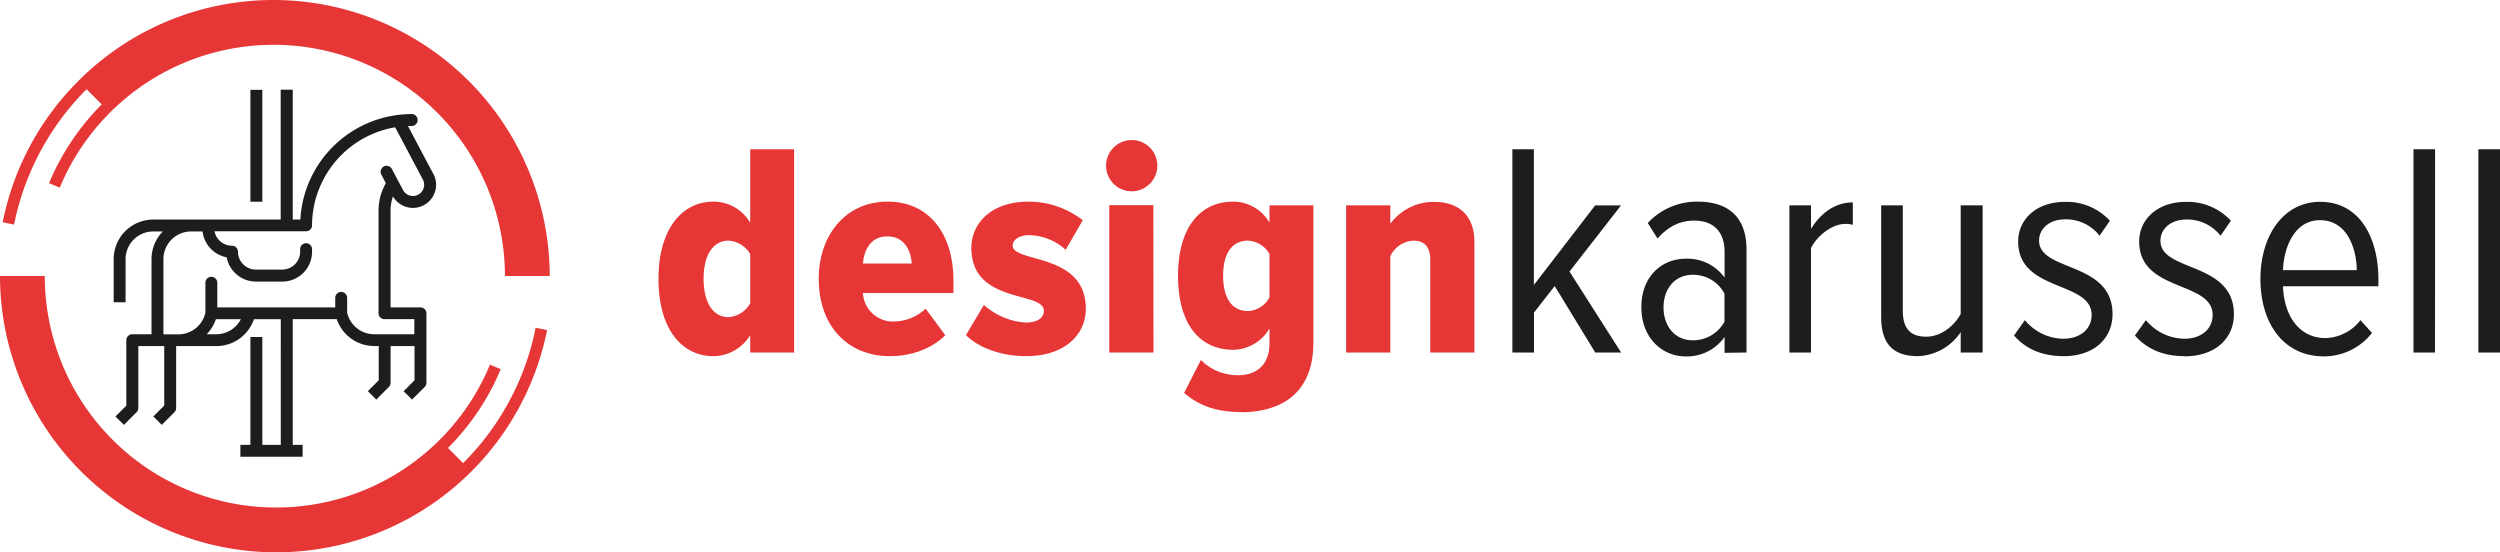 <svg id="Ebene_1" data-name="Ebene 1" xmlns="http://www.w3.org/2000/svg" viewBox="0 0 558.18 123.33"><defs><style>.cls-1{fill:#1d1d1b;}.cls-2{fill:#e73636;}</style></defs><path class="cls-1" d="M105.92,55.36a2.5,2.5,0,0,1-4.6.44l-2.5-4.71a1.33,1.33,0,0,0-2.35,1.25l1,1.94a12.34,12.34,0,0,0-1.62,6.13V83.3a1.33,1.33,0,0,0,1.32,1.33h6.67V88h-9a6.18,6.18,0,0,1-6-4.83V79.88a1.33,1.33,0,0,0-2.66,0V82H59.85v-5.5a1.33,1.33,0,0,0-2.66,0v6.69a6.18,6.18,0,0,1-6,4.83H47.82V71.22A6.18,6.18,0,0,1,54,65.05h2.56a6.67,6.67,0,0,0,5.38,5.77,6.66,6.66,0,0,0,6.53,5.42h5.91A6.64,6.64,0,0,0,81,69.6V69a1.33,1.33,0,1,0-2.66,0v.56a4,4,0,0,1-4,4H68.46a4,4,0,0,1-4-4,1.34,1.34,0,0,0-1.33-1.33,4,4,0,0,1-3.91-3.22H79.68A1.32,1.32,0,0,0,81,63.72,22.29,22.29,0,0,1,99.56,41.79l6.18,11.66a2.49,2.49,0,0,1,.18,1.91M59.62,88H57.47a8.81,8.81,0,0,0,2.06-3.36h5.58A6.2,6.2,0,0,1,59.62,88m48.47-35.78L102.41,41.5h.84a1.33,1.33,0,1,0,0-2.66A24.92,24.92,0,0,0,78.39,62.39h-1.7v-29H74v29H45.53a8.84,8.84,0,0,0-8.82,8.83v9.64h2.66V71.22a6.18,6.18,0,0,1,6.16-6.17h2.15a8.83,8.83,0,0,0-2.52,6.17V88h-4.3a1.33,1.33,0,0,0-1.33,1.33v14.61l-2.43,2.42L39,108.23l2.82-2.82a1.32,1.32,0,0,0,.39-.94V90.64H48v13.28l-2.43,2.43,1.88,1.88,2.82-2.82a1.32,1.32,0,0,0,.39-.94V90.64h9a8.83,8.83,0,0,0,8.36-6h6V112.7H69.9V88.62H67.24V112.7H65v2.65H78.9V112.7H76.69V84.63h9.83a8.85,8.85,0,0,0,8.37,6h1v7.65l-2.43,2.43,1.88,1.88,2.81-2.82a1.33,1.33,0,0,0,.39-.94v-8.2h5.34v7.65l-2.43,2.43,1.88,1.88,2.82-2.82a1.33,1.33,0,0,0,.39-.94V83.3A1.34,1.34,0,0,0,105.2,82H98.53V60.41a9.8,9.8,0,0,1,.54-3.19,5.18,5.18,0,0,0,4.47,2.57,5.24,5.24,0,0,0,2.41-.6,5.18,5.18,0,0,0,2.14-7" transform="translate(-11.33 -13.37)"/><rect class="cls-1" x="55.91" y="20.06" width="2.66" height="24.98"/><path class="cls-1" d="M569.51,46.69h-4.83V92.08h4.83Zm-14.49,0h-4.83V92.08H555Zm-17.49,27H521.06c.14-4.84,2.45-11.16,8.24-11.16,6,0,8.16,6.12,8.23,11.16m-7.42,19.25a13.65,13.65,0,0,0,10.82-5.24l-2.58-2.85a10.15,10.15,0,0,1-7.83,4c-5.85,0-9.25-5-9.46-11.57h21.3v-1.5c0-9.59-4.35-17.35-13-17.35-8.31,0-13.34,7.69-13.34,17.22,0,10.07,5.31,17.28,14.08,17.28m-31,0c6.74,0,11-3.94,11-9.39,0-11.84-16.4-9.39-16.4-16.4,0-2.65,2.24-4.76,5.85-4.76A9.45,9.45,0,0,1,507.11,66l2.32-3.34a13.17,13.17,0,0,0-10-4.22c-6.53,0-10.48,4-10.48,8.85,0,11.36,16.4,8.71,16.4,16.4,0,3.13-2.51,5.31-6.33,5.31a11.36,11.36,0,0,1-8.57-4.15L488,88.27c2.72,3.13,6.47,4.62,11.09,4.62m-27,0C478.8,92.89,483,89,483,83.5c0-11.84-16.4-9.39-16.4-16.4,0-2.65,2.25-4.76,5.86-4.76A9.48,9.48,0,0,1,480.1,66l2.31-3.34a13.15,13.15,0,0,0-10-4.22c-6.53,0-10.48,4-10.48,8.85,0,11.36,16.4,8.71,16.4,16.4,0,3.13-2.52,5.31-6.33,5.31a11.33,11.33,0,0,1-8.57-4.15L461,88.27c2.72,3.13,6.46,4.62,11.09,4.62M454,92.08V59.21h-4.9V83.44c-1.43,2.72-4.43,5.1-7.69,5.1s-5.24-1.5-5.24-5.85V59.21h-4.83V84.12c0,6,2.65,8.77,8.23,8.77a12,12,0,0,0,9.53-5.37v4.56Zm-38.32,0V68.74c1.36-2.73,4.7-5.38,7.69-5.38a7.07,7.07,0,0,1,1.64.2v-5c-4,0-7.22,2.45-9.33,5.92V59.21h-4.83V92.08Zm-26.4-2.73c-4.08,0-6.53-3.26-6.53-7.34s2.45-7.29,6.53-7.29a7.9,7.9,0,0,1,7.08,4.22V85.2a8,8,0,0,1-7.08,4.15m12,2.73v-23c0-7.49-4.36-10.69-10.89-10.69a15,15,0,0,0-11.16,4.77l2.18,3.47c2.52-2.86,5.17-4,8.23-4,4.29,0,6.74,2.52,6.74,7v5.72a10.23,10.23,0,0,0-8.64-4.22c-5.38,0-9.94,3.94-9.94,10.82s4.63,11,9.94,11a10.29,10.29,0,0,0,8.64-4.35v3.54Zm-28,0L361.76,74l11.5-14.77h-5.78L353.8,77V46.69H349V92.08h4.83V83.16l4.62-5.92,9.06,14.84Z" transform="translate(-11.33 -13.37)"/><path class="cls-2" d="M72.41,13.37A61.48,61.48,0,0,0,28.82,31.45,61.44,61.44,0,0,0,11.93,63l2.55.51a58.24,58.24,0,0,1,3.37-11.08A59.42,59.42,0,0,1,30.66,33.29l3.39,3.39A54.46,54.46,0,0,0,22.28,54.27l2.4,1A51.66,51.66,0,0,1,124.07,75h10A61.73,61.73,0,0,0,72.41,13.37" transform="translate(-11.33 -13.37)"/><path class="cls-2" d="M73,136.69a61.72,61.72,0,0,0,60.48-49.63l-2.56-.51a58.22,58.22,0,0,1-3.36,11.08,59.29,59.29,0,0,1-12.82,19.14l-3.39-3.39a54.38,54.38,0,0,0,11.78-17.59l-2.41-1A51.66,51.66,0,0,1,21.33,75h-10A61.74,61.74,0,0,0,73,136.69" transform="translate(-11.33 -13.37)"/><path class="cls-2" d="M340.53,92.08V67.44c0-5.31-2.79-9-9.12-9a12,12,0,0,0-9.66,4.9V59.21h-9.87V92.08h9.87V70.57a6.05,6.05,0,0,1,5.1-3.47c2.38,0,3.81,1.23,3.81,4.22V92.08ZM290,82.82c-3.6,0-5.58-2.86-5.58-7.89s2-7.83,5.58-7.83a5.83,5.83,0,0,1,4.77,3v9.66A5.74,5.74,0,0,1,290,82.82m-1.63,22.59c7.49,0,16.2-3,16.2-15.58V59.21h-9.8v3.88a9.34,9.34,0,0,0-8.1-4.7c-7.42,0-12.32,5.86-12.32,16.54,0,11,5,16.54,12.32,16.54a9.51,9.51,0,0,0,8.1-4.77V90c0,5.44-3.61,7.14-6.87,7.14a11.5,11.5,0,0,1-8.44-3.4l-3.75,7.35c3.54,3.06,7.63,4.28,12.66,4.28m-19.53-46.2H259V92.08h9.87ZM264,56.08a5.72,5.72,0,1,0-5.71-5.72A5.7,5.7,0,0,0,264,56.08M240.49,92.89c8.1,0,13.27-4.42,13.27-10.61,0-12.59-16.33-10.14-16.33-14.09,0-1.29,1.5-2.31,3.61-2.31a12.37,12.37,0,0,1,8.23,3.26l3.81-6.6A19.69,19.69,0,0,0,241,58.39c-8.37,0-12.79,4.83-12.79,10.35,0,12.58,16.19,9.59,16.19,14,0,1.56-1.36,2.65-4.08,2.65A15.69,15.69,0,0,1,231,81.46L227,88.2c2.79,2.79,7.83,4.69,13.47,4.69M214.84,72.21H204c.2-2.66,1.5-6.06,5.45-6.06s5.3,3.4,5.44,6.06m-4.76,20.68c4.42,0,9.18-1.56,12.25-4.69L218,82.28a10.48,10.48,0,0,1-6.81,2.86A6.7,6.7,0,0,1,204,78.81h20.21V76.09c0-10.55-5.44-17.7-14.7-17.7-9.53,0-15.38,7.69-15.38,17.22,0,10.48,6.4,17.28,15.93,17.28M174,84.18c-3.61,0-5.58-3.47-5.58-8.57s2-8.51,5.58-8.51a6,6,0,0,1,4.83,3v11A6.09,6.09,0,0,1,174,84.18m14.63,7.9V46.69h-9.8v16.4a9.53,9.53,0,0,0-8.17-4.7c-7.41,0-12.31,6.6-12.31,17.22,0,11,5,17.28,12.31,17.28a9.67,9.67,0,0,0,8.17-4.69v3.88Z" transform="translate(-11.33 -13.37)"/></svg>